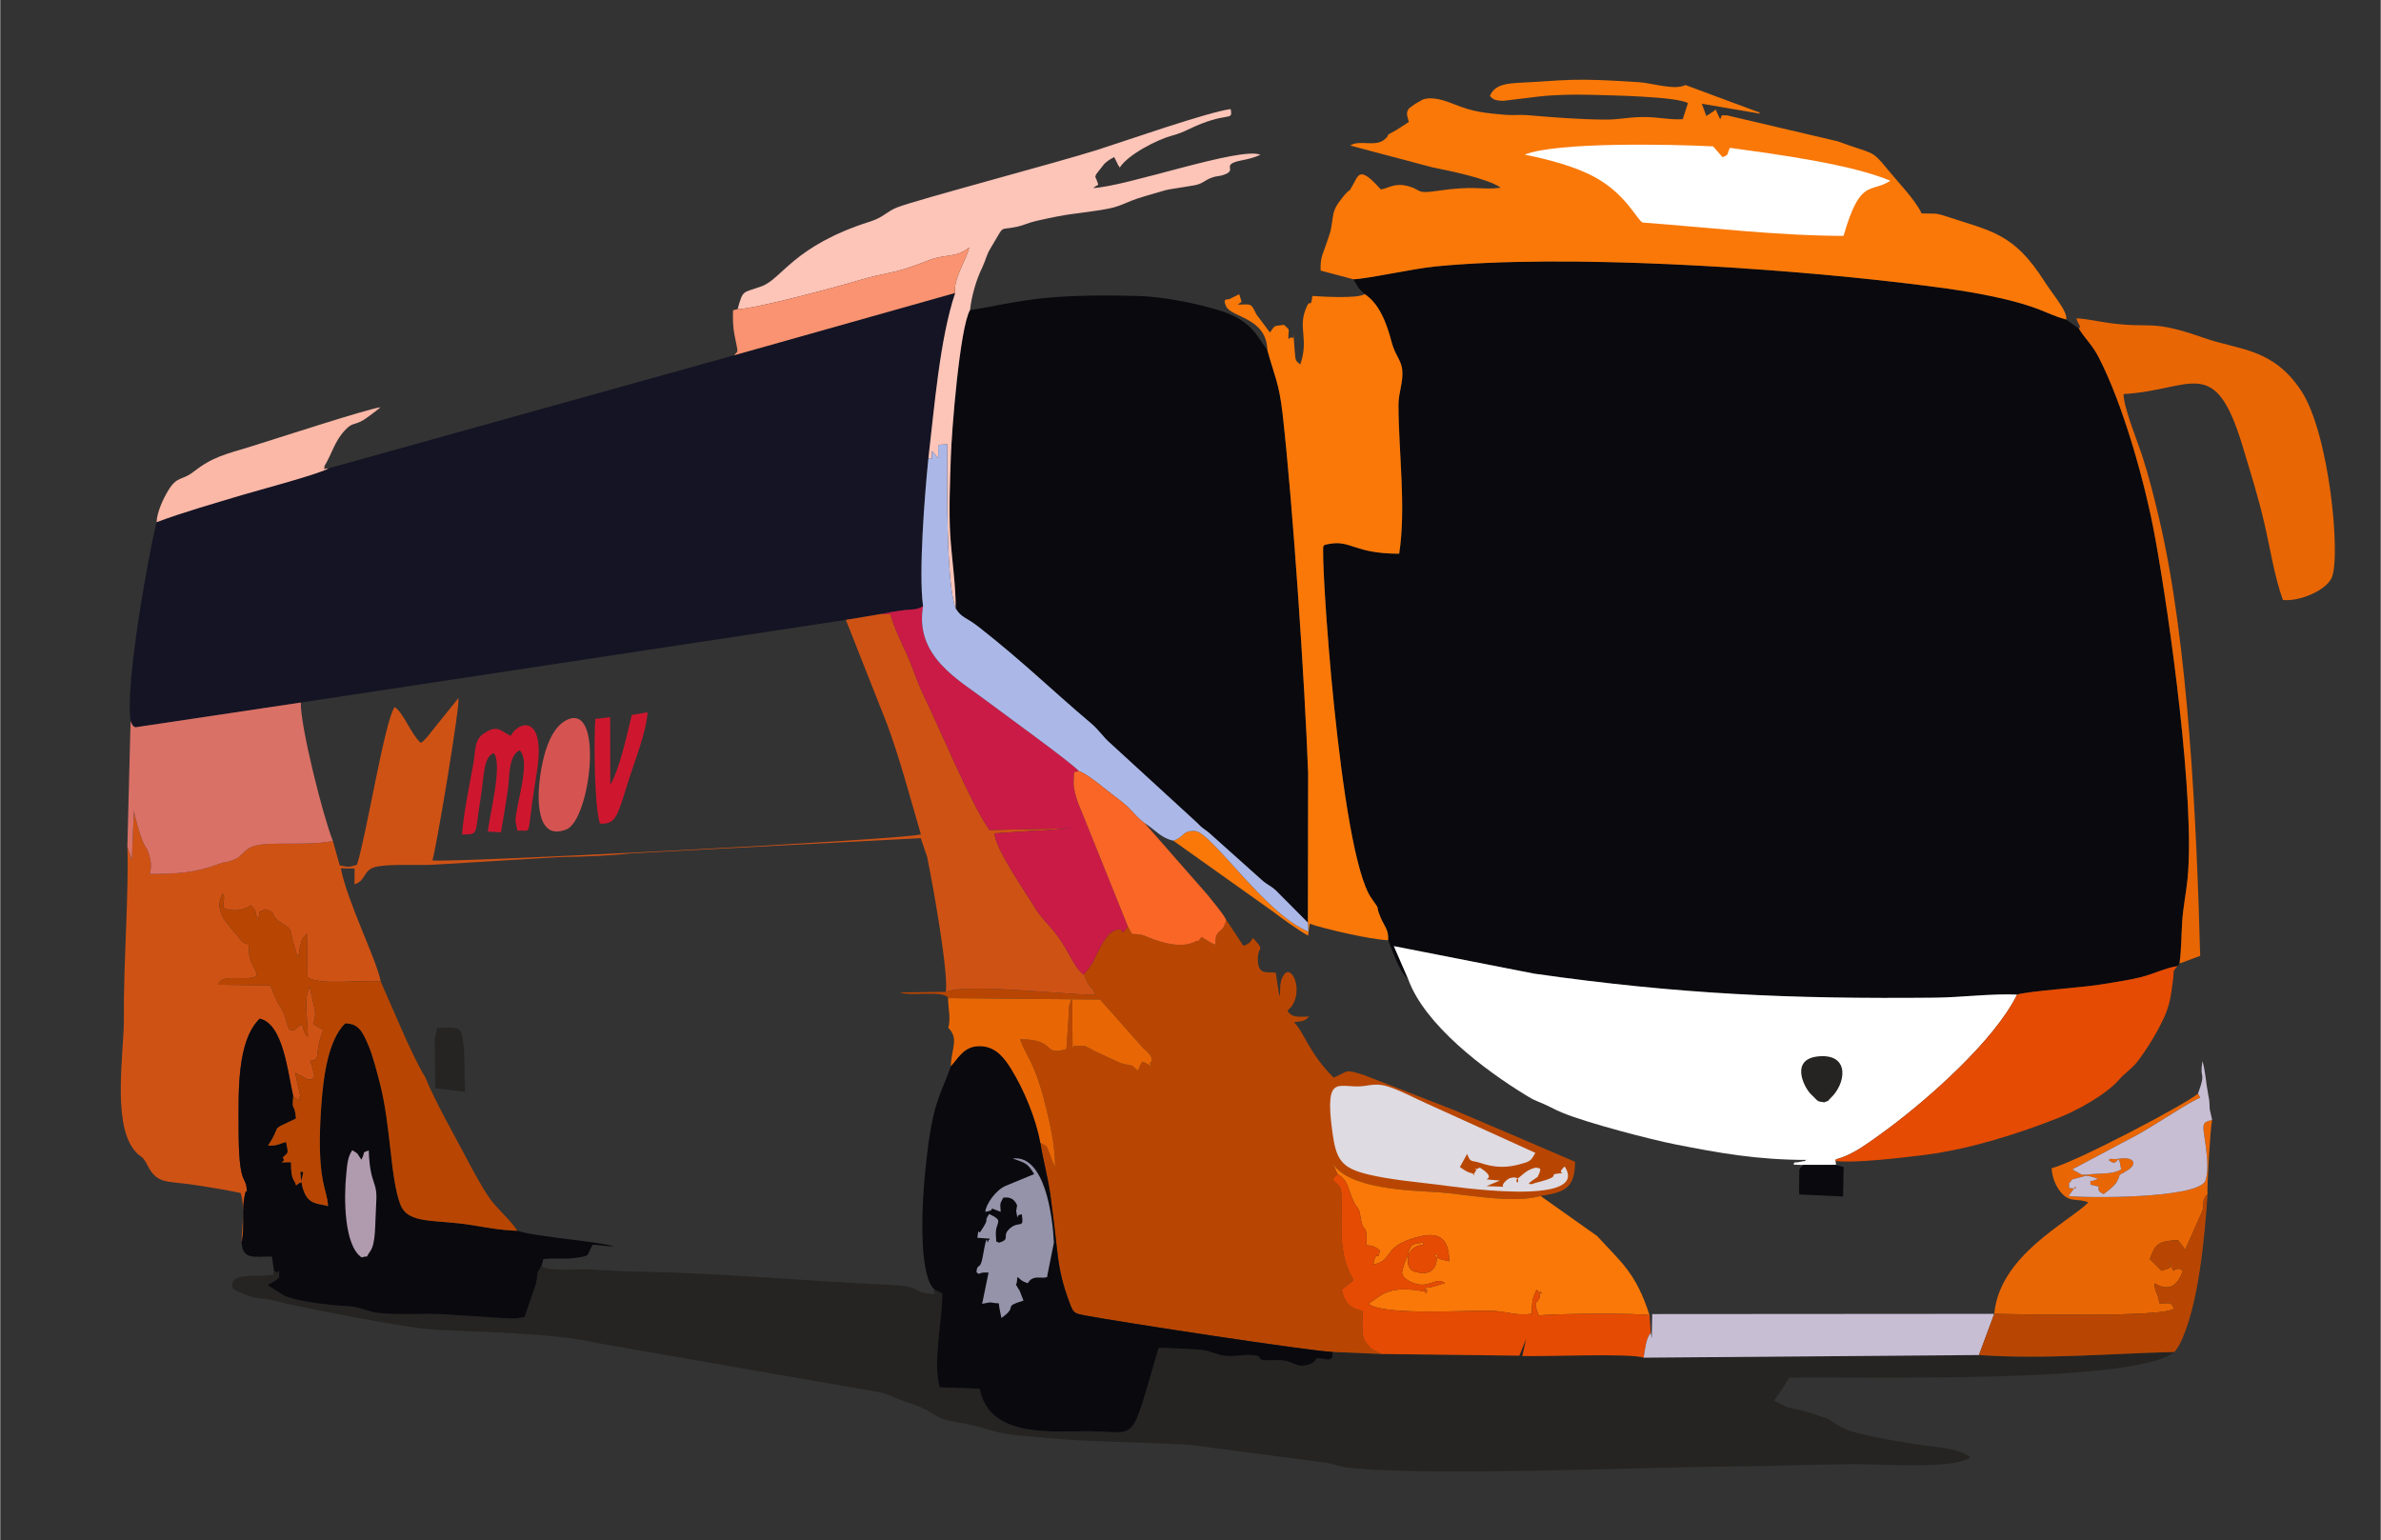 <?xml version="1.0" encoding="UTF-8"?>
<!DOCTYPE svg PUBLIC "-//W3C//DTD SVG 1.1//EN" "http://www.w3.org/Graphics/SVG/1.1/DTD/svg11.dtd">
<!-- Creator: CorelDRAW 2020 (64-Bit) -->
<svg xmlns="http://www.w3.org/2000/svg" xml:space="preserve" width="2008px" height="1299px" version="1.1" style="shape-rendering:geometricPrecision; text-rendering:geometricPrecision; image-rendering:optimizeQuality; fill-rule:evenodd; clip-rule:evenodd"
viewBox="0 0 2008 1299.29"
 xmlns:xlink="http://www.w3.org/1999/xlink"
 xmlns:xodm="http://www.corel.com/coreldraw/odm/2003">
 <rect x="0" y="0" width="2008" height="1299.29" fill="#333333" stroke="none"/>
 <defs>
  <style type="text/css">
   <![CDATA[
    .fil0 {fill:#09090E}
    .fil1 {fill:#141424}
    .fil2 {fill:#252422}
    .fil18 {fill:#9593A9}
    .fil12 {fill:#ABB8E7}
    .fil21 {fill:#B09AAE}
    .fil3 {fill:#B84602}
    .fil13 {fill:#C8BED4}
    .fil11 {fill:#CA1B47}
    .fil19 {fill:#CE172E}
    .fil4 {fill:#CF5215}
    .fil20 {fill:#D55452}
    .fil10 {fill:#DA7167}
    .fil14 {fill:#DEDBE2}
    .fil9 {fill:#E54B02}
    .fil7 {fill:#E96604}
    .fil15 {fill:#F96626}
    .fil5 {fill:#F97808}
    .fil16 {fill:#FA9371}
    .fil17 {fill:#FCB8A7}
    .fil8 {fill:#FDC4B8}
    .fil6 {fill:white}
   ]]>
  </style>
 </defs>
 <g id="Capa_x0020_1">
  <path class="fil0" d="M1141.3 235.58c5.12,7.72 2.78,6.32 9.66,12.5 11.58,7.74 17.95,22.25 22.8,40.8 2.79,10.66 7.99,14.88 8.84,23.03 1.07,10.45 -3.19,19.02 -3.17,29.76 0.09,40.08 6.61,86.61 0.58,125.42 -38.11,-0.04 -40.47,-11.62 -59,-8.27 -4.55,0.83 -2.64,0.45 -4.8,1.57 -3.01,3.49 13.46,259.3 40.43,297.33 8.88,12.53 2.4,3.52 7.74,16.26 3.07,7.34 6.98,10.23 6.33,19.23 4.74,11.07 8.98,25.71 16.95,32.86l-12.16 -27.97 118.34 23.21c122.32,17.4 215.56,21.47 338.32,20.27 21.82,-0.21 48.45,-3.62 69.09,-2.57 7.82,-2.88 56.3,-6.05 71.46,-8.68 11.98,-2.09 21.95,-3.25 33.39,-6.17 10.96,-2.8 19.83,-7.49 30.47,-9.27l1.69 -2.11c1.67,-12.23 1.46,-23.11 2.26,-35.31 0.8,-12.32 3.26,-23.73 4.49,-35.93 6.58,-65.16 -14.86,-220.01 -27.54,-289.22 -8.28,-45.17 -26.73,-110.94 -47.45,-151.06 -5.43,-10.5 -11.83,-16.02 -16.59,-23.95l-10.8 -7.76c-18.41,-5.03 -20.9,-10.9 -63.77,-19.84 -23.4,-4.88 -49.94,-8.17 -73.03,-10.93 -109.3,-13.02 -286.1,-24.71 -395.45,-13.99 -18.27,1.8 -58.59,10.7 -69.08,10.79z"/>
  <path class="fil1" d="M619.11 299.67l-342.23 95.39c-6.24,4.39 -61.21,19 -73.13,22.58 -24.22,7.29 -48.89,14.25 -71.91,22.85 -6.69,26.8 -26.63,136.39 -21.91,167.83 2.42,5.84 3.18,4.23 3.89,5.21l139.71 -20.91 459.75 -69.73 29.39 -4.91c5.8,-1.09 11.96,-2.27 17.51,-3.02 8.54,-1.17 12.73,-0.07 18.22,-3.65 -3.87,-28.43 1.44,-94.17 4.44,-124.18 5.05,-42.47 9.54,-100.89 22.68,-140.03l-186.41 52.57z"/>
  <path class="fil0" d="M818.03 261.51c-8.67,14.95 -15.53,102.21 -16.19,123.91 -0.64,20.87 -1.77,45.44 -0.48,66.15 1.15,18.57 4.9,44.17 4.54,61.6 5.24,8.43 8.09,6.75 19.87,16.01 37.83,29.72 59.96,51.87 94.27,80.9 7.22,6.1 10.03,11.47 16.62,17.11l72.68 66.63c4.55,4.74 4.88,4.55 9.8,8.2l46.13 41.29c3.71,3.05 6.9,4.27 10.5,7.57l27.24 27.39 0.21 -126.1c-2.81,-76.33 -12.84,-226.3 -21.57,-303.34 -2.99,-26.34 -7.2,-32.57 -12.83,-53.57 -9.34,-11.79 -12.35,-25.09 -42.66,-34.1 -18.6,-5.53 -45.64,-10.92 -66.59,-11.49 -25.71,-0.69 -50.87,-0.68 -76.48,1.53 -26.49,2.28 -55.79,9.62 -65.06,10.31z"/>
  <path class="fil2" d="M230.9 1072.01c-2.54,6.88 2.78,2.2 -7.6,3.97 -4.13,0.71 -28.2,-2.1 -27.69,7.96 0.2,3.93 1.47,3.9 9.89,7.64 10.33,4.59 15.92,2.94 26.32,5.71 21.69,5.78 108.75,22.36 128.8,23.83 36.72,2.68 107.69,2.99 142.15,11.67l239.07 41.67c8.03,1.6 11.18,4.46 18.64,6.83 28.54,9.08 23.25,11.83 35.77,15.97 6.26,2.07 13.46,2.77 21.54,4.44 5.96,1.24 13.47,3.71 20.13,5.49 15.48,4.15 28.13,3.99 45.86,5.82 32.4,3.36 80.08,3.51 119.61,5.75l113.09 14.84c7.33,0.9 13.35,3.66 20.55,4.46 68.82,7.61 251.65,-0.67 327.97,-1.1 34.59,-0.2 66.11,-1.72 99.5,-1.88 23.17,-0.11 84.72,4.6 97.27,-5.87 -9.33,-7.67 -31.82,-8.78 -41.31,-10.22 -13.2,-2.01 -54.41,-8.47 -65.22,-14.01 -18.29,-9.35 -4.04,-5.32 -27.04,-12.62 -2.72,-0.86 -7.31,-2.35 -10.64,-3.1 -4.98,-1.12 -7.75,-1.45 -11.39,-2.63l-9.92 -5.18c4.14,-5.64 10.1,-14.49 12.77,-19.29 60.26,-1.19 291.09,5.6 324.99,-21.68 -52.18,1.18 -110.32,6.4 -164.93,2.55l-282.85 2.23c-11,-4.01 -83.57,-0.72 -102.32,-1.43l3.24 -14.5 -5.74 14.25 -116.46 -1.43 -40.84 -1.71c-1.78,7.91 2.18,2.42 -3.37,6.6 -17.51,-3.05 -6.39,0.5 -16.95,4 -11.33,3.75 -12.82,-4.03 -25.63,-3.61 -27.88,0.92 -6.04,-3.97 -24.97,-4.44 -7.67,-0.19 -13.19,1.76 -21.4,0.52 -6.46,-0.98 -11.39,-3.88 -17,-4.67 -4.08,-0.58 -35.46,-2.17 -37.71,-1.78 -24.8,84.27 -16.44,70.31 -59.32,70.25 -29.89,-0.04 -83.95,5.93 -91.54,-35.82l-33.88 -1.23c-6.03,-23.67 2.89,-58.38 2.2,-79.21l-6.43 -3.12c-2.41,3.59 6.02,4.88 -8.59,2.72 -7.14,-1.05 -5.38,-5.73 -26.88,-6.7 -66.83,-3.02 -149.3,-10.19 -210.96,-11.22 -15.43,-0.26 -30.18,-1 -43.95,-1.93 -8.52,-0.57 -35.15,2.17 -41.14,-2.84 -0.43,0.41 -0.84,1.07 -1.05,1.45l-1.68 2.97c-0.2,0.48 -0.38,1.02 -0.53,1.52 -1.19,3.86 1.04,3.4 -4.64,18.52l-6.52 18.72c-7.36,0.71 -4.89,1.41 -12.73,1.07l-46.97 -2.94c-21.44,-2.17 -43.39,0.45 -63.06,-1.68 -9.94,-1.08 -15.52,-5.25 -26.37,-5.76 -13.11,-0.62 -42.65,-3.77 -53.59,-8.97l-14.2 -8.92c0.57,-0.31 3.21,-1.52 3.54,-1.71 0.47,-0.28 2.5,-1.57 2.91,-1.83 0.43,-0.27 1.38,-0.27 1.7,-1.17 0.35,-0.96 1.24,-0.79 1.8,-1.26 0,-11.59 0.93,-1.93 -4.3,-5.96z"/>
  <path class="fil3" d="M951.12 781.39c-8.09,11.93 -0.49,-2.38 -12.93,4.44 -6.7,3.67 -13.82,20.6 -16.46,25.54 -1.48,2.77 -5.55,8.43 -7.95,10.64 1.61,0.95 0.13,-0.01 1.81,3.72 5.06,11.24 4.47,3.58 7.89,13.44 -26.45,-0.15 -107.81,-9.82 -125.81,-2.55l-38.67 0.57c8.26,3.57 37.69,-2.27 40.5,4.78l128.21 1.18 36.36 40.94c2.33,2.18 11.12,8.89 5.44,12.81 3.46,5.45 0.31,0.98 -5.98,-1.26 -0.47,0.57 -1.09,1.25 -1.4,1.73l-2.58 5.91c-6.92,-6.91 -4.49,-3.52 -14.26,-6.39l-20.37 -9.38c-0.41,-0.21 -0.93,-0.45 -1.34,-0.66l-5.37 -2.84c-3.62,-1.49 -1.26,-2 -8.19,-1.72 -8.9,0.36 -2.35,-0.82 -5.53,1.67l-0.24 -42.78c-0.37,0.6 -0.68,1.33 -0.89,1.92l-1.82 5.9c-0.09,0.56 -0.21,5.31 -0.2,6.06l-2.02 29.85c-20.86,6.5 -7.38,-8.26 -39.04,-8.19 4.51,13.38 11.38,17.65 20.01,50.23 4.52,17.06 9.53,38.34 9.54,57.48 -0.28,-0.41 -0.57,-1.02 -0.71,-1.31l-1.97 -4.11c-0.77,-1.85 -1.11,-3.44 -2.09,-5.87 -3.15,-7.83 -1.05,-5.43 -7.67,-8.96 2.35,15.19 6.38,28.8 8.49,44.25 2.16,15.74 4.01,31.78 5.77,47.64 1.82,16.38 4.91,28.32 10.05,42.13 3.52,9.43 3.58,9.58 13.76,11.52 27.92,5.32 190.95,30.3 208.65,30.72l40.84 1.71 -6.16 -3.11c-0.42,-0.25 -0.94,-0.53 -1.35,-0.79 -0.38,-0.25 -0.87,-0.55 -1.22,-0.82 -0.74,-0.54 -5.22,-6.06 -5.39,-6.42 -3.08,-6.91 -1.48,-15.99 -1.86,-25.18 -9.39,-1.99 -15.14,-6.04 -17.33,-17.91 0.39,-0.43 1.06,-1.57 1.29,-1.18l8.53 -6.78 -3.76 -7.34c-6.98,-17.45 -6.53,-28.01 -6.35,-58.49 0.02,-3.78 0.01,-10.01 -0.88,-12.01 -0.78,-1.8 -4.97,-5.4 -6.68,-6.99 2.29,-2.74 1.47,-2.73 4.38,-4.76l-4.33 -9.48c12.44,22.02 64.81,23.39 89.51,24.84 17.86,1.04 62.85,10.06 85.91,3.09 20.44,-2.97 29.07,-6.65 29.13,-28.81 -33.07,-14.17 -66.91,-28.81 -100.68,-43.04l-77.27 -30.09c-17.77,-5.58 -12.5,-3.06 -25.72,2.12 -20.89,-20.59 -25.6,-39.84 -33.54,-46.61 7.48,-1.36 8.14,-0.24 12.94,-4.92 -5.92,0.18 -12.4,0.98 -16.03,-2.13 -4.77,-4.1 -0.18,-2.44 3.12,-9.6 6.94,-15.04 -3.53,-34.28 -9.52,-21.58 -1.3,2.75 -1.02,2.18 -1.63,5.14 -0.92,4.47 0.18,6.27 -1.11,11.1l-2.99 -19.77c-6.48,-1.55 -15.77,3.47 -15.13,-13.16 0.3,-7.7 4.71,-6.14 -0.37,-12.01 -7.35,-8.5 -0.58,-1.27 -11.83,2.39l-14.57 -22.04c-2.1,12.75 -9.98,6.7 -8.85,21.12 -8.16,-3.23 -1.18,-0.33 -4.97,-2.28l-6.96 -4.22c-4.41,5.72 0.15,1.28 -6.57,4.41 -15.62,7.26 -41,-5.56 -42.73,-5.97 -12.27,-2.9 -7,3.02 -12.86,-7.48z"/>
  <path class="fil4" d="M713.28 522.89l34.89 88.22c11.03,30.2 18.98,60.54 28.4,92.73 -17.79,4.86 -402.92,24.36 -412.1,21.93 2.66,-6.12 23.77,-132.28 21.98,-136.85l-23.73 29.45c-1.44,1.88 -1.93,2.64 -3.57,4.35 -3.64,3.78 -1.17,1.65 -4.54,3.88 -8.31,-7.51 -14.29,-25.14 -21.89,-30.22 -8.43,11.15 -23.8,108.3 -31.84,133.13 -7.41,2.16 -6.24,2 -14.52,0.52l-5.81 -20.72c-11.88,2.77 -30.23,2.25 -45.38,2.35 -25.47,0.15 -25.25,3.63 -33.26,10.57 -0.34,0.29 -0.74,0.7 -1.1,0.98 -0.38,0.28 -0.82,0.65 -1.23,0.91l-6.14 2.42c-6.01,1.57 -3.21,0.01 -9.19,2.25 -20.44,7.69 -35.46,8.33 -58,8.45 1.28,-6.38 1.15,-9.68 -0.59,-15.97 -1.94,-7.05 -3.08,-5.6 -5.67,-11.94 -1.96,-4.77 -7.25,-22.18 -7.19,-26.35l-1.85 42.59 -3.74 -11.53c1.44,37.62 -3.38,99.97 -2.93,145.04 0.27,27.14 -9.97,86.56 8.26,110.51 5.94,7.81 6.59,3.42 11.96,13.96 7.66,15.04 16.17,12.76 34.79,15.36 14.06,1.96 29.46,4.58 43.53,7.42 3.76,12.7 1.04,28.09 0.76,41.44 3.2,-13.16 -0.67,-27.08 3.27,-42 0.77,-2.92 1.81,3.31 0.81,-4.62 -1.1,-8.68 -6.55,-2.72 -6.61,-48.55 -0.04,-31.06 -1.65,-74.41 17.81,-93.3 19.67,4.3 23.56,44.72 28.25,65.45 11.36,7.72 2.4,2.51 6,-0.01l-4.38 -19.75 7.23 3.53c0.02,0.01 6.72,5.42 9.01,-1.24l-2.54 -9.98c-0.36,-0.86 -0.9,-1.55 -1.18,-2.4 10.28,-1.15 2.68,-5.35 11.31,-25.88 -14.54,-9.08 -6.11,-1.47 -7.03,-15.43 -0.21,-3.18 -3.71,-16.64 -4.45,-21.23l-1.9 4.8c-2.61,10.35 0.19,22.99 0.26,37.47 -3.66,-3.95 -2.94,-5.01 -5.02,-10.62 -7.44,5.14 -5.31,5.57 -10.42,4.61 -5.7,-11.99 -0.81,-8.33 -9.78,-22.58l-4.29 -9.46c-2.17,-5.33 0.64,-0.88 -2.67,-5.37l-43.77 -0.55c2.38,-2.75 1.85,-6.13 15.96,-5.64 27.53,0.98 13.67,-4.44 10.86,-17.94 -0.72,-3.44 -0.22,-5.46 -0.94,-10.52 -3.8,-0.91 -2.04,-0.36 -5.2,-2.14l-14.35 -17.35c-0.25,-0.4 -0.61,-0.85 -0.85,-1.25 -0.24,-0.42 -0.57,-0.9 -0.79,-1.33 -5.42,-10.35 -3.19,-14.61 -0.73,-20.99 3.05,4.71 -0.19,6.18 0.96,12.51 6.11,2.75 16.38,2.91 22.93,-2.46 6.19,6.63 2.87,4.61 5.96,12.81 3.16,-11.34 -1.34,-5.11 5.97,-9.36 11.76,3.17 2.57,4.9 15.14,12.21 8.59,5 6.19,6.85 8.45,14.99 0.79,2.83 3.1,10.92 4.27,13.42 1.01,-2.97 0.81,-4.7 1.49,-7.69 1.94,-8.5 2.27,-8.56 6.06,-12.38l0.54 36.67c9.31,7.48 47.25,1.79 61.75,3.9 -3.34,-18.44 -28.19,-67.01 -33.66,-95.66l11.58 0.16 -0.1 13.37c10.8,-3.57 6.36,-12.8 19.86,-15.17 11.83,-2.07 36.44,-0.71 45.9,-1.35l107.41 -6.48c19.87,-0.35 40.82,-1.02 60.42,-3.15l244.1 -12.81 5.38 15.82c5.03,24.6 18.01,97.18 15.81,113.77 18,-7.27 99.36,2.4 125.81,2.55 -3.42,-9.86 -2.83,-2.2 -7.89,-13.44 -1.68,-3.73 -0.2,-2.77 -1.81,-3.72 -8.13,-6.07 -11.3,-17.72 -21.03,-31.25 -7.08,-9.85 -14.72,-16 -21.06,-26.86 -4.24,-7.26 -33.59,-49.64 -32.83,-60.95l35.2 -2.29c10.47,-0.06 18.58,-1.56 30.62,-1.99l-70.27 1.48c-15.6,-22.13 -41.38,-84.4 -55.11,-112.78 -3.38,-6.97 -6.53,-14.75 -9.28,-22.49 -5.78,-16.25 -14.74,-30.58 -19.21,-46.87l-8.14 -0.03 -29.39 4.91z"/>
  <path class="fil5" d="M1207.75 141.1c14.8,3.02 47.14,9.51 57.95,17.22 -17.42,2.28 -20.01,-2.26 -54.49,2.8 -17.44,2.56 -11.94,-0.93 -23.52,-4.07 -11.72,-3.17 -16.45,1.83 -23.17,2.73 -18.39,-20.61 -18.64,-12.07 -24.08,-2.83 -4.21,7.15 -0.37,0.72 -6.11,7.08l-1.88 2.28c-4.5,5.69 -7.3,9.5 -8.33,16.29 -2.26,14.87 -1.08,9.56 -5.27,22.27 -3.25,9.84 -5.55,12.5 -5.07,23.39l27.52 7.32c10.49,-0.09 50.81,-8.99 69.08,-10.79 109.35,-10.72 286.15,0.97 395.45,13.99 23.09,2.76 49.63,6.05 73.03,10.93 42.87,8.94 45.36,14.81 63.77,19.84 1.74,-6.37 -11.24,-21.07 -18.2,-32.04 -26.1,-41.16 -44.7,-42.27 -84.02,-55.34 -8.91,-2.96 -9.7,-1.66 -19.68,-2.14 -5.85,-12.1 -19.57,-25.91 -28.64,-37.06 -14.19,-17.46 -11.41,-12.3 -42.03,-23.74l-93.58 -21.95c-5.94,0.44 -3.31,-1.74 -5.69,3.37l-3.82 -8.23c-0.28,0.28 -0.91,0.3 -1.11,1l-6.73 4.46 -3.82 -10.38 49.12 8.38c-0.46,-0.7 -1.25,-1.85 -1.58,-1.38l-61.38 -22.79c-8.87,4.75 -28.24,-1.72 -39.59,-2.42 -14.34,-0.88 -29.77,-1.85 -44.23,-2.03 -16,-0.18 -29.75,0.97 -45.55,1.96 -17.97,1.13 -30.74,0.18 -35.57,11.79 2.58,2.32 3.29,3.88 11.43,4.04l29.82 -3.62c13.86,-1.56 29.86,-1.83 43.84,-1.45 16.88,0.45 71.94,1.37 81.99,6.99l-4.38 13.57c-12.13,0.72 -20.02,-1.97 -33.84,-1.81 -13.43,0.15 -19.3,2.23 -31.76,2.15 -22.89,-0.14 -45.55,-2.07 -65.97,-3.77 -5.95,-0.49 -11.59,0.3 -17.56,-0.21 -17.92,-1.52 -27.74,-2.53 -43.48,-8.9 -7.53,-3.04 -18.8,-7.05 -26.94,-3.9l-5.09 2.96c-0.39,0.24 -0.9,0.51 -1.28,0.75l-4.79 3.39c-3.42,4.33 -1.38,6.74 -0.33,11.69l-10.73 6.92c-12.08,6.36 -3.26,2.45 -9.96,7.99 -7.76,6.42 -21.09,-0.19 -28.8,4.99l69.05 18.31z"/>
  <path class="fil6" d="M1187.66 826.07c13.89,38.46 64.29,76.45 98.88,97.57 4.2,2.56 5.53,3.48 10.12,5.38 4.14,1.72 7.03,2.92 11.15,5.01 3.84,1.94 6.19,3.12 10.73,4.97 20.8,8.45 73.42,22.21 94.54,26.37 36.59,7.21 68.79,13.09 111.61,13.09 -0.66,0.28 -1.66,-0.26 -2.07,0.56 -0.39,0.78 -1.48,0.38 -1.99,0.52 -8.84,2.24 -6.88,-0.38 -7.87,2.9l7.95 0.26 27.86 -0.04 -0.44 -3.33c-1.17,-2.59 4.82,-0.35 21.84,-11.38 8.13,-5.27 14.64,-10.03 22.14,-15.6 34.66,-25.69 90.16,-74.76 109.14,-113.34 -20.64,-1.05 -47.27,2.36 -69.09,2.57 -122.76,1.2 -216,-2.87 -338.32,-20.27l-118.34 -23.21 12.16 27.97z"/>
  <path class="fil0" d="M801.8 899.48c-4.68,13.99 -10.66,24.29 -14.62,41.62 -3.69,16.15 -5.47,32.65 -7.14,49.14 -2.23,21.93 -6.15,84.79 8.07,97.69l6.43 3.12c0.69,20.83 -8.23,55.54 -2.2,79.21l33.88 1.23c7.59,41.75 61.65,35.78 91.54,35.82 42.88,0.06 34.52,14.02 59.32,-70.25 2.25,-0.39 33.63,1.2 37.71,1.78 5.61,0.79 10.54,3.69 17,4.67 8.21,1.24 13.73,-0.71 21.4,-0.52 18.93,0.47 -2.91,5.36 24.97,4.44 12.81,-0.42 14.3,7.36 25.63,3.61 10.56,-3.5 -0.56,-7.05 16.95,-4 5.55,-4.18 1.59,1.31 3.37,-6.6 -17.7,-0.42 -180.73,-25.4 -208.65,-30.72 -10.18,-1.94 -10.24,-2.09 -13.76,-11.52 -5.14,-13.81 -8.23,-25.75 -10.05,-42.13 -1.76,-15.86 -3.61,-31.9 -5.77,-47.64 -2.11,-15.45 -6.14,-29.06 -8.49,-44.25 -3.71,-21.06 -14.36,-45.82 -24.47,-62.15 -5.39,-8.71 -12.32,-18.51 -24.81,-19.46 -15.11,-1.17 -19.91,10.2 -26.31,16.91z"/>
  <path class="fil0" d="M203.58 1047.77c0.6,15.41 11,12 25.59,12.19l1.73 12.05c5.23,4.03 4.3,-5.63 4.3,5.96 -0.56,0.47 -1.45,0.3 -1.8,1.26 -0.32,0.9 -1.27,0.9 -1.7,1.17 -0.41,0.26 -2.44,1.55 -2.91,1.83 -0.33,0.19 -2.97,1.4 -3.54,1.71l14.2 8.92c10.94,5.2 40.48,8.35 53.59,8.97 10.85,0.51 16.43,4.68 26.37,5.76 19.67,2.13 41.62,-0.49 63.06,1.68l46.97 2.94c7.84,0.34 5.37,-0.36 12.73,-1.07l6.52 -18.72c5.68,-15.12 3.45,-14.66 4.64,-18.52 0.15,-0.5 0.33,-1.04 0.53,-1.52l1.68 -2.97c0.21,-0.38 0.62,-1.04 1.05,-1.45l1.49 -5.78c9.18,-1.38 17.05,0.37 27.69,-1.16 13.66,-1.95 8.2,-2.12 14.1,-11.11l17.88 1.75c-9.64,-4.28 -66.96,-8.25 -81.59,-13.45 -13.81,-0.37 -26.86,-2.89 -37.98,-4.71 -31.84,-5.21 -54.3,-0.37 -60.78,-17.67 -8.51,-22.7 -7.79,-66.02 -17.34,-102.7 -2.38,-9.14 -5.66,-21.98 -9.15,-30.46 -5.66,-13.72 -9.23,-19.24 -19.98,-19.38 -14.59,14.42 -18.5,45.35 -20.28,71.37 -4.3,62.91 5.52,68.45 5.8,82.85 -9.73,-3.4 -21.59,1.05 -23.3,-29.16 1.22,0.97 3.4,-2.36 1.56,4.48 -2.29,8.49 2.02,1.37 -5.22,7.15 -1.34,-5.75 -4.24,-3.12 -4.29,-19.52 -15.8,-0.09 -2.45,0.92 -7,-3.98 5.13,-5.07 4.87,-2.42 2.87,-13.22 -6.57,1.87 -6.7,3.28 -15.23,3.18l3.49 -5.7c7.06,-12.49 -1.34,-6.75 20.14,-17.23 -1.58,-15.04 -3.61,-4.41 -2.36,-18.76 -4.69,-20.73 -8.58,-61.15 -28.25,-65.45 -19.46,18.89 -17.85,62.24 -17.81,93.3 0.06,45.83 5.51,39.87 6.61,48.55 1,7.93 -0.04,1.7 -0.81,4.62 -3.94,14.92 -0.07,28.84 -3.27,42z"/>
  <path class="fil5" d="M1068.82 295.26c5.63,21 9.84,27.23 12.83,53.57 8.73,77.04 18.76,227.01 21.57,303.34l-0.21 126.1 0.52 7.56c-36.47,-14.54 -81.96,-84.31 -95.86,-84.88 -10.87,-0.45 -8.78,5.22 -18.19,8.21l84.09 59.78c8.13,6.27 21.33,15.63 29.59,20.31l1.35 -10.01c13.58,4.6 50.15,13.06 66.2,13.97 0.65,-9 -3.26,-11.89 -6.33,-19.23 -5.34,-12.74 1.14,-3.73 -7.74,-16.26 -26.97,-38.03 -43.44,-293.84 -40.43,-297.33 2.16,-1.12 0.25,-0.74 4.8,-1.57 18.53,-3.35 20.89,8.23 59,8.27 6.03,-38.81 -0.49,-85.34 -0.58,-125.42 -0.02,-10.74 4.24,-19.31 3.17,-29.76 -0.85,-8.15 -6.05,-12.37 -8.84,-23.03 -4.85,-18.55 -11.22,-33.06 -22.8,-40.8 -6.06,4.14 -37.88,1.97 -44.15,1.57 -1.72,12.77 -1.37,-0.41 -5.9,11.73 -5.99,16.05 2.94,25.25 -4.32,46.05 -3.82,-3.51 -4.07,-1.6 -4.85,-13.44 -0.26,-3.84 -0.5,-7.87 -0.84,-12 -0.6,9.82 1.92,-0.83 -4.34,3.97 -0.07,-9.62 2.06,-6.55 -3.63,-11.92 -9.78,1.16 -7.29,0.29 -11.94,6.44l-11.35 -15.23c-4.85,-9.59 -3.55,-8.6 -15.78,-8.27 0.52,-0.49 1.32,-0.99 1.73,-1.27 0.36,-0.25 1.15,-0.86 1.54,-1.12l-2.01 -6.4 -8.21 4.05c-1.3,0.88 -6.47,-1.44 -2.75,6.4 4.36,9.19 33.97,9.24 34.66,36.62z"/>
  <path class="fil7" d="M1753.43 277.31c4.76,7.93 11.16,13.45 16.59,23.95 20.72,40.12 39.17,105.89 47.45,151.06 12.68,69.21 34.12,224.06 27.54,289.22 -1.23,12.2 -3.69,23.61 -4.49,35.93 -0.8,12.2 -0.59,23.08 -2.26,35.31l17.44 -6.46c-2.95,-109.34 -9.67,-263.56 -34.72,-369.19 -4.28,-18.03 -8.65,-35.73 -14.34,-53.12 -3.56,-10.88 -15.6,-40.5 -15.58,-51.62 57.9,-3.17 76.77,-34.74 100.53,44.33 6.5,21.65 12.82,41.57 17.96,63.48 5.41,23.05 8.72,45.98 15.9,65.86 13.35,1.71 36.65,-7.86 41.3,-18.95 7.64,-18.26 -2.08,-121.61 -25.93,-157.62 -23.92,-36.1 -52.83,-34.23 -81.26,-44.22 -46.44,-16.32 -43.45,-7.86 -80.09,-12.73 -9.19,-1.22 -18.86,-3.55 -28.19,-4.04 2.15,6.97 4.11,5.75 2.15,8.81z"/>
  <path class="fil8" d="M622 260.75c13.36,0.25 84.76,-19.01 100.97,-23.89 29.2,-8.79 26.16,-3.92 60.35,-17.32 14.4,-5.64 22.3,-1.53 34.05,-10.76 -2.34,10.08 -14.01,27.53 -11.85,38.32 -13.14,39.14 -17.63,97.56 -22.68,140.03 3.6,-2.82 2.86,4.83 3.07,-6.66l5.28 5.92c0.61,-14.03 -2.59,-10.49 7.66,-11.67 -0.06,32.5 -1.25,116.83 7.05,138.45 0.36,-17.43 -3.39,-43.03 -4.54,-61.6 -1.29,-20.71 -0.16,-45.28 0.48,-66.15 0.66,-21.7 7.52,-108.96 16.19,-123.91 1.4,-12.26 5.21,-25.48 10.5,-36.28 3.6,-7.81 2.97,-9.54 6.94,-16.06 12.88,-21.15 5.73,-14.11 22.97,-18.08 5.47,-1.26 8.72,-3.22 15.73,-4.79 29.16,-6.58 29.08,-5.28 53.12,-8.96 20.81,-3.18 17.97,-5.97 38.84,-12.02 26.85,-7.79 11.49,-3.86 41.01,-8.98 7.26,-1.26 8.74,-4.41 15.25,-6.63 3.84,-1.32 5.56,-1 8.3,-1.81 15.23,-4.51 -3.11,-8.72 16.33,-12.6 6.63,-1.33 10.27,-2.21 15.98,-4.72 -16.41,-7.28 -113.57,26.99 -141.14,28.03 5.11,-4.05 4.99,-0.77 3.05,-6.6 -0.84,-2.5 -1.78,-2.02 -0.53,-4.96l6.83 -8.72c3.24,-3.07 4.88,-3.9 8.45,-5.8l2.85 5.77c0.19,0.37 0.74,1.84 0.88,1.53 0.15,-0.32 0.56,1.08 0.93,1.56 7.15,-11.23 31.91,-23.76 44.3,-27.06 5.16,-1.37 9.4,-3.13 13.14,-4.94 34.16,-16.61 38.12,-6.03 36.14,-17.39 -19.41,2.54 -88.66,26.85 -112.55,34.45 -33.18,10.57 -151.28,41.77 -168.53,48.41 -9.43,3.63 -11.34,8.31 -23.13,12.05 -64.61,20.53 -74.2,48.22 -91.29,54.5 -16.58,6.1 -15.66,2.4 -20.4,19.34z"/>
  <path class="fil9" d="M1701.25 839.01c-18.98,38.58 -74.48,87.65 -109.14,113.34 -7.5,5.57 -14.01,10.33 -22.14,15.6 -17.02,11.03 -23.01,8.79 -21.84,11.38 15.81,2.08 56.28,-2.71 75.96,-5.21 36.42,-4.62 77.9,-17.58 111.84,-31.05 15.35,-6.09 39.97,-19.3 51.35,-32.34 5.04,-5.76 10.72,-9.17 15.11,-14.78 7.45,-9.49 16.05,-23.35 21.93,-35.69 5.97,-12.53 6.66,-20.14 8.43,-33.39 1.23,-9.24 -1,-6.16 3.82,-11.98 -10.64,1.78 -19.51,6.47 -30.47,9.27 -11.44,2.92 -21.41,4.08 -33.39,6.17 -15.16,2.63 -63.64,5.8 -71.46,8.68z"/>
  <path class="fil3" d="M247.11 924.75c-1.25,14.35 0.78,3.72 2.36,18.76 -21.48,10.48 -13.08,4.74 -20.14,17.23l-3.49 5.7c8.53,0.1 8.66,-1.31 15.23,-3.18 2,10.8 2.26,8.15 -2.87,13.22 4.55,4.9 -8.8,3.89 7,3.98 0.05,16.4 2.95,13.77 4.29,19.52 7.24,-5.78 2.93,1.34 5.22,-7.15 1.84,-6.84 -0.34,-3.51 -1.56,-4.48 1.71,30.21 13.57,25.76 23.3,29.16 -0.28,-14.4 -10.1,-19.94 -5.8,-82.85 1.78,-26.02 5.69,-56.95 20.28,-71.37 10.75,0.14 14.32,5.66 19.98,19.38 3.49,8.48 6.77,21.32 9.15,30.46 9.55,36.68 8.83,80 17.34,102.7 6.48,17.3 28.94,12.46 60.78,17.67 11.12,1.82 24.17,4.34 37.98,4.71 -6.06,-9.7 -17,-18.09 -23.76,-27.98 -6.57,-9.61 -12.98,-21.56 -18.93,-32.85 -11.85,-22.44 -25.75,-46.44 -35.07,-68.83 -5.79,-9.22 -14.7,-28.39 -19.6,-39.67l-17.83 -40.76c-14.5,-2.11 -52.44,3.58 -61.75,-3.9l-0.54 -36.67c-3.79,3.82 -4.12,3.88 -6.06,12.38 -0.68,2.99 -0.48,4.72 -1.49,7.69 -1.17,-2.5 -3.48,-10.59 -4.27,-13.42 -2.26,-8.14 0.14,-9.99 -8.45,-14.99 -12.57,-7.31 -3.38,-9.04 -15.14,-12.21 -7.31,4.25 -2.81,-1.98 -5.97,9.36 -3.09,-8.2 0.23,-6.18 -5.96,-12.81 -6.55,5.37 -16.82,5.21 -22.93,2.46 -1.15,-6.33 2.09,-7.8 -0.96,-12.51 -2.46,6.38 -4.69,10.64 0.73,20.99 0.22,0.43 0.55,0.91 0.79,1.33 0.24,0.4 0.6,0.85 0.85,1.25l14.35 17.35c3.16,1.78 1.4,1.23 5.2,2.14 0.72,5.06 0.22,7.08 0.94,10.52 2.81,13.5 16.67,18.92 -10.86,17.94 -14.11,-0.49 -13.58,2.89 -15.96,5.64l43.77 0.55c3.31,4.49 0.5,0.04 2.67,5.37l4.29 9.46c8.97,14.25 4.08,10.59 9.78,22.58 5.11,0.96 2.98,0.53 10.42,-4.61 2.08,5.61 1.36,6.67 5.02,10.62 -0.07,-14.48 -2.87,-27.12 -0.26,-37.47l1.9 -4.8c0.74,4.59 4.24,18.05 4.45,21.23 0.92,13.96 -7.51,6.35 7.03,15.43 -8.63,20.53 -1.03,24.73 -11.31,25.88 0.28,0.85 0.82,1.54 1.18,2.4l2.54 9.98c-2.29,6.66 -8.99,1.25 -9.01,1.24l-7.23 -3.53 4.38 19.75c-3.6,2.52 5.36,7.73 -6,0.01z"/>
  <path class="fil10" d="M109.93 608.32l-2.72 105.72 3.74 11.53 1.85 -42.59c-0.06,4.17 5.23,21.58 7.19,26.35 2.59,6.34 3.73,4.89 5.67,11.94 1.74,6.29 1.87,9.59 0.59,15.97 22.54,-0.12 37.56,-0.76 58,-8.45 5.98,-2.24 3.18,-0.68 9.19,-2.25l6.14 -2.42c0.41,-0.26 0.85,-0.63 1.23,-0.91 0.36,-0.28 0.76,-0.69 1.1,-0.98 8.01,-6.94 7.79,-10.42 33.26,-10.57 15.15,-0.1 33.5,0.42 45.38,-2.35 -7.89,-19.23 -27.59,-96.92 -27.02,-116.69l-139.71 20.91c-0.71,-0.98 -1.47,0.63 -3.89,-5.21z"/>
  <path class="fil11" d="M742.67 517.98l8.14 0.03c4.47,16.29 13.43,30.62 19.21,46.87 2.75,7.74 5.9,15.52 9.28,22.49 13.73,28.38 39.51,90.65 55.11,112.78l70.27 -1.48c-12.04,0.43 -20.15,1.93 -30.62,1.99l-35.2 2.29c-0.76,11.31 28.59,53.69 32.83,60.95 6.34,10.86 13.98,17.01 21.06,26.86 9.73,13.53 12.9,25.18 21.03,31.25 2.4,-2.21 6.47,-7.87 7.95,-10.64 2.64,-4.94 9.76,-21.87 16.46,-25.54 12.44,-6.82 4.84,7.49 12.93,-4.44l-38.65 -96.07c-3.36,-7.39 -7.71,-19.16 -7.01,-27.32 0.81,-9.48 -0.95,-5.46 4.27,-7.68 -6.46,-7.25 -66.32,-50.44 -76.95,-58.51 -24.24,-18.39 -61.57,-37.78 -54.38,-80.5 -5.49,3.58 -9.68,2.48 -18.22,3.65 -5.55,0.75 -11.71,1.93 -17.51,3.02z"/>
  <path class="fil5" d="M1128.17 990.37c5.78,4.09 7.01,5.71 9.86,14.07 6.68,19.55 7.55,9.87 9.35,22.07 2.37,16.13 5.7,2.85 5.02,23.78 6.48,0.7 7.19,1.51 11.19,4.29 -1.24,11.38 -2.47,-2.6 -5.4,11.98 14.88,-2.05 9.41,-13.13 28.74,-20.3 19.1,-7.09 35.29,-8.51 35.29,17.77l-7.35 -1.84c-8.95,-3.84 -2.67,-4 -2.6,-4.13 -0.54,9.6 -2.77,16.23 -13.59,15.93l-5.99 -1.38c-0.39,-0.71 -3.54,0.1 -5.36,-6.83l0.41 -9.14c2.74,-7.91 3.47,-6.91 12.6,-8.51l0.01 1.97c-10.34,0.44 -13.54,9.16 -16.15,16.54l-1.15 4c-0.06,0.23 -0.12,1.49 -0.16,1.24 -0.01,-0.12 -3,4.54 6.61,9.3 15.36,7.6 20.99,-4.93 29.16,1.16 -6.71,1.64 -8.93,3.46 -16.33,3.98 -2.13,4.4 -0.17,-1.62 -0.15,1.82 0.06,9.19 2.96,-6.33 0.15,1.55 -13.92,-2.82 -27.51,-3.75 -38.47,3.4l-9.79 6.77c14.12,10.53 86.61,4.9 105.82,5.95 10.68,0.58 20.1,4.44 31.99,2.33 0.33,-11.63 0.38,-12.17 3.99,-20.21 8.8,8.79 1.52,-3.16 2.58,4.71 0.86,6.41 0.05,-0.88 -1.12,4.16 -0.63,2.72 -5.02,-0.88 0.51,13 7.17,-1.77 85.86,-2.25 93.36,-0.37 -11.34,-35.74 -24.2,-44.91 -44.24,-66.83l-47.7 -33.78c-23.06,6.97 -68.05,-2.05 -85.91,-3.09 -24.7,-1.45 -77.07,-2.82 -89.51,-24.84l4.33 9.48z"/>
  <path class="fil6" d="M1285.92 130.44c20.01,4.06 42.24,9.82 59,18.92 26.49,14.39 35.75,36.22 40.48,38.36 55.86,4.17 113.09,11.08 169.46,11.27 14.24,-49.49 22.61,-35.51 39.47,-46.54 -33.39,-13.95 -93.64,-22.02 -135.3,-27.73 -2.67,4.81 -0.23,5.9 -6.27,7.84l-7.89 -9.08c-33.84,-1.76 -132.43,-3.94 -158.95,6.96z"/>
  <path class="fil12" d="M782.84 387.13c-3,30.01 -8.31,95.75 -4.44,124.18 -7.19,42.72 30.14,62.11 54.38,80.5 10.63,8.07 70.49,51.26 76.95,58.51 8.33,3.19 21.48,14.73 29.14,20.49 5.11,3.84 9.1,6.77 13.14,10.77 4.56,4.51 7.56,8.69 13.38,12.86 9.02,5.62 13.87,12.55 24.09,14.72 9.41,-2.99 7.32,-8.66 18.19,-8.21 13.9,0.57 59.39,70.34 95.86,84.88l-0.52 -7.56 -27.24 -27.39c-3.6,-3.3 -6.79,-4.52 -10.5,-7.57l-46.13 -41.29c-4.92,-3.65 -5.25,-3.46 -9.8,-8.2l-72.68 -66.63c-6.59,-5.64 -9.4,-11.01 -16.62,-17.11 -34.31,-29.03 -56.44,-51.18 -94.27,-80.9 -11.78,-9.26 -14.63,-7.58 -19.87,-16.01 -8.3,-21.62 -7.11,-105.95 -7.05,-138.45 -10.25,1.18 -7.05,-2.36 -7.66,11.67l-5.28 -5.92c-0.21,11.49 0.53,3.84 -3.07,6.66z"/>
  <path class="fil7" d="M1681.98 1108.28c20.67,0.32 143.19,3.27 151.87,-4.44 -3.81,-6.33 -2.7,-4.14 -12.61,-4.45 -1.15,-9.9 -3.71,-7.69 -4.11,-16.92 12.6,7.81 19.85,1.44 23.96,-10.47 -4.82,-2.93 0.65,-1.55 -5.34,-1.59 -0.41,0 -2.54,1.36 -2.61,1.6l-3.93 -8c6.15,5.42 -1.99,6.09 -6.01,7.98l-8.72 -8.64c-0.29,-0.27 -0.92,-0.79 -1.22,-1.3 4.49,-12.06 6.22,-15.26 23.85,-15.91 2.21,3.49 3.23,3.8 5.98,8.12l14.59 -33.06c1.79,-7.2 -1.07,-8.25 4.25,-13.94 -0.72,-3.16 2.15,-54.25 3.84,-62.65 -6.17,1.97 -7.75,1.81 -7.24,8.91 0.12,1.73 1.71,11.84 1.95,13.82 1.1,9.25 2.36,22.03 -0.57,29.04 -7.77,14.74 -99.76,14.31 -115.25,12.49l5.68 -7.77c-1.11,0.04 4.83,2.52 -5.26,1 0.31,-7.65 -0.8,-1.99 1.8,-6.07 0.24,-0.37 0.62,-0.85 0.9,-1.14l7.18 -1.88c4.4,-0.95 3.57,-2.53 14.69,1.39l-4.91 1.77c-2.51,1.32 -1.47,-3.61 -1.59,3.13l6.97 1.67c-1.18,4.75 2.33,4.95 4.08,6.31 0.02,-0.02 9.09,-6.3 11.23,-10.4 4.95,-9.51 -1.82,-2.8 9.11,-9.76 8.54,-5.45 5.11,-10.95 -5.38,-9.97 -0.4,0.03 -1,0.17 -1.4,0.21 -0.37,0.04 -0.97,0.14 -1.32,0.18 -7.56,0.78 -5.09,-1.02 -7.92,0.93 8.84,8.3 7.42,-10.4 10.51,7.96 -6.34,4 -15.83,3.32 -23.49,3.9 -4.19,0.32 -7.02,1.04 -9.98,0.39l-7.73 -4.29 55.86 -29.71c14.85,-8.28 45.52,-28.88 52.13,-30.69l-1.94 -3.57c-9.54,8.69 -103.49,57.98 -123.47,63.01 0.39,8.34 3.97,16.23 8.69,21.34 7.23,7.84 13.34,3.75 22.29,7.48 -17.11,17.04 -74.85,44.54 -79.41,93.99z"/>
  <path class="fil9" d="M1164.95 1142.15l116.46 1.43 5.74 -14.25 -3.24 14.5c18.75,0.71 91.32,-2.58 102.32,1.43 1.26,-7.47 2.06,-16.53 6.03,-21.02l-1.06 -14.81c-7.5,-1.88 -86.19,-1.4 -93.36,0.37 -5.53,-13.88 -1.14,-10.28 -0.51,-13 1.17,-5.04 1.98,2.25 1.12,-4.16 -1.06,-7.87 6.22,4.08 -2.58,-4.71 -3.61,8.04 -3.66,8.58 -3.99,20.21 -11.89,2.11 -21.31,-1.75 -31.99,-2.33 -19.21,-1.05 -91.7,4.58 -105.82,-5.95l9.79 -6.77c10.96,-7.15 24.55,-6.22 38.47,-3.4 2.81,-7.88 -0.09,7.64 -0.15,-1.55 -0.02,-3.44 -1.98,2.58 0.15,-1.82 7.4,-0.52 9.62,-2.34 16.33,-3.98 -8.17,-6.09 -13.8,6.44 -29.16,-1.16 -9.61,-4.76 -6.62,-9.42 -6.61,-9.3 0.04,0.25 0.1,-1.01 0.16,-1.24l1.15 -4c2.61,-7.38 5.81,-16.1 16.15,-16.54l-0.01 -1.97c-9.13,1.6 -9.86,0.6 -12.6,8.51l-0.41 9.14c1.82,6.93 4.97,6.12 5.36,6.83l5.99 1.38c10.82,0.3 13.05,-6.33 13.59,-15.93 -0.07,0.13 -6.35,0.29 2.6,4.13l7.35 1.84c0,-26.28 -16.19,-24.86 -35.29,-17.77 -19.33,7.17 -13.86,18.25 -28.74,20.3 2.93,-14.58 4.16,-0.6 5.4,-11.98 -4,-2.78 -4.71,-3.59 -11.19,-4.29 0.68,-20.93 -2.65,-7.65 -5.02,-23.78 -1.8,-12.2 -2.67,-2.52 -9.35,-22.07 -2.85,-8.36 -4.08,-9.98 -9.86,-14.07 -2.91,2.03 -2.09,2.02 -4.38,4.76 1.71,1.59 5.9,5.19 6.68,6.99 0.89,2 0.9,8.23 0.88,12.01 -0.18,30.48 -0.63,41.04 6.35,58.49l3.76 7.34 -8.53 6.78c-0.23,-0.39 -0.9,0.75 -1.29,1.18 2.19,11.87 7.94,15.92 17.33,17.91 0.38,9.19 -1.22,18.27 1.86,25.18 0.17,0.36 4.65,5.88 5.39,6.42 0.35,0.27 0.84,0.57 1.22,0.82 0.41,0.26 0.93,0.54 1.35,0.79l6.16 3.11z"/>
  <path class="fil13" d="M1392.26 1124.24c-3.97,4.49 -4.77,13.55 -6.03,21.02l282.85 -2.23 12.9 -34.75 -288.49 0.2 -0.45 20.63 -0.78 -4.87z"/>
  <path class="fil14" d="M1319.74 984.18c-0.46,0.13 -1.06,0.24 -1.16,0.83l-2.01 2.36c-0.55,2.07 0.92,1.57 1.18,2.18 -16.58,1.44 3.86,1.6 -21.62,7.97 -0.47,0.12 -1.09,0.3 -1.51,0.42 -0.39,0.11 -1.09,0.39 -1.4,0.49 -0.3,0.09 -0.96,0.24 -1.34,0.54 -0.75,-0.84 -6.2,1.47 2.13,-4.29l2.79 -1.88c5.09,-9.93 -0.11,-6.55 -0.94,-7.96 -8.22,1.54 -11.6,6.22 -16.93,10.27 0.17,7.23 5.65,-4.59 -5.49,-1.28 -2.09,0.62 -7.91,5.74 -5.44,7.25l-14.29 -0.53 11.32 -4.71 -11.23 -0.95c0.26,-0.69 6.64,-2.08 -5.7,-10 -8.91,4.61 -0.03,-2.48 -3.82,3.48 -3.18,5.01 -1.8,1.83 -0.16,2.9 -4.67,-3.04 -2.09,-0.71 -6.68,-2.92 -2.25,-1.09 -4.55,-2.76 -6.22,-3.91l6.16 -11.06c2.77,7.85 3.72,5.13 10.77,7.5 12.73,4.28 23.11,4.77 37.81,0.03 0.26,-0.09 0.83,-0.22 1.09,-0.33 5.11,-2.07 5.09,-3.72 7.87,-8.08l-92.39 -41.95c-8.11,-3.63 -15.85,-7.69 -23.25,-10.76 -12.06,-5 -16.24,-5.81 -27.42,-3.91 -21.51,3.66 -35.22,-13.53 -28.3,38.27 3.21,23.98 7.24,31 30.49,36.59 17.82,4.28 40.43,6.39 58.8,8.6 10.61,1.27 128.69,19.33 106.89,-15.16z"/>
  <path class="fil15" d="M951.12 781.39c5.86,10.5 0.59,4.58 12.86,7.48 1.73,0.41 27.11,13.23 42.73,5.97 6.72,-3.13 2.16,1.31 6.57,-4.41l6.96 4.22c3.79,1.95 -3.19,-0.95 4.97,2.28 -1.13,-14.42 6.75,-8.37 8.85,-21.12 -3.45,-6.47 -11.55,-15.56 -15.84,-21.15l-52.83 -60.22c-5.82,-4.17 -8.82,-8.35 -13.38,-12.86 -4.04,-4 -8.03,-6.93 -13.14,-10.77 -7.66,-5.76 -20.81,-17.3 -29.14,-20.49 -5.22,2.22 -3.46,-1.8 -4.27,7.68 -0.7,8.16 3.65,19.93 7.01,27.32l38.65 96.07z"/>
  <path class="fil3" d="M1681.98 1108.28l-12.9 34.75c54.61,3.85 112.75,-1.37 164.93,-2.55 0.34,-0.34 0.81,-1.4 0.93,-1.09l3.18 -4.87c16.41,-31.66 21.55,-93.29 23.81,-127.26 -5.32,5.69 -2.46,6.74 -4.25,13.94l-14.59 33.06c-2.75,-4.32 -3.77,-4.63 -5.98,-8.12 -17.63,0.65 -19.36,3.85 -23.85,15.91 0.3,0.51 0.93,1.03 1.22,1.3l8.72 8.64c4.02,-1.89 12.16,-2.56 6.01,-7.98l3.93 8c0.07,-0.24 2.2,-1.6 2.61,-1.6 5.99,0.04 0.52,-1.34 5.34,1.59 -4.11,11.91 -11.36,18.28 -23.96,10.47 0.4,9.23 2.96,7.02 4.11,16.92 9.91,0.31 8.8,-1.88 12.61,4.45 -8.68,7.71 -131.2,4.76 -151.87,4.44z"/>
  <path class="fil7" d="M799.72 866.99c9.09,9.44 2.66,16.76 2.08,32.49 6.4,-6.71 11.2,-18.08 26.31,-16.91 12.49,0.95 19.42,10.75 24.81,19.46 10.11,16.33 20.76,41.09 24.47,62.15 6.62,3.53 4.52,1.13 7.67,8.96 0.98,2.43 1.32,4.02 2.09,5.87l1.97 4.11c0.14,0.29 0.43,0.9 0.71,1.31 -0.01,-19.14 -5.02,-40.42 -9.54,-57.48 -8.63,-32.58 -15.5,-36.85 -20.01,-50.23 31.66,-0.07 18.18,14.69 39.04,8.19l2.02 -29.85c-0.01,-0.75 0.11,-5.5 0.2,-6.06l1.82 -5.9c0.21,-0.59 0.52,-1.32 0.89,-1.92l0.24 42.78c3.18,-2.49 -3.37,-1.31 5.53,-1.67 6.93,-0.28 4.57,0.23 8.19,1.72l5.37 2.84c0.41,0.21 0.93,0.45 1.34,0.66l20.37 9.38c9.77,2.87 7.34,-0.52 14.26,6.39l2.58 -5.91c0.31,-0.48 0.93,-1.16 1.4,-1.73 6.29,2.24 9.44,6.71 5.98,1.26 5.68,-3.92 -3.11,-10.63 -5.44,-12.81l-36.36 -40.94 -128.21 -1.18c0.05,9.78 2.47,15.78 0.22,25.02z"/>
  <path class="fil16" d="M622 260.75l-3.86 0.94c-0.29,7.27 -0.07,14.23 1.11,20.32 3.49,17.99 3.37,12.95 -0.14,17.66l186.41 -52.57c-2.16,-10.79 9.51,-28.24 11.85,-38.32 -11.75,9.23 -19.65,5.12 -34.05,10.76 -34.19,13.4 -31.15,8.53 -60.35,17.32 -16.21,4.88 -87.61,24.14 -100.97,23.89z"/>
  <path class="fil17" d="M131.84 440.49c23.02,-8.6 47.69,-15.56 71.91,-22.85 11.92,-3.58 66.89,-18.19 73.13,-22.58 -8.06,0.98 -1.94,0.56 -3.57,-1.63 6.63,-10.97 8.73,-21.18 17.24,-30.27 6.71,-7.17 7.23,-4.04 15.29,-8.54 2.5,-1.4 12.35,-8.79 14.89,-11.06 -10.68,1.2 -90.9,27.41 -108.57,32.86 -22.61,6.97 -32.6,8.65 -49.66,21.9 -9.12,7.08 -13.32,3.08 -20.69,15.23 -4.22,6.94 -9.48,17.87 -9.97,26.94z"/>
  <path class="fil13" d="M1853.88 922.46l1.94 3.57c-6.61,1.81 -37.28,22.41 -52.13,30.69l-55.86 29.71 7.73 4.29c2.96,0.65 5.79,-0.07 9.98,-0.39 7.66,-0.58 17.15,0.1 23.49,-3.9 -3.09,-18.36 -1.67,0.34 -10.51,-7.96 2.83,-1.95 0.36,-0.15 7.92,-0.93 0.35,-0.04 0.95,-0.14 1.32,-0.18 0.4,-0.04 1,-0.18 1.4,-0.21 10.49,-0.98 13.92,4.52 5.38,9.97 -10.93,6.96 -4.16,0.25 -9.11,9.76 -2.14,4.1 -11.21,10.38 -11.23,10.4 -1.75,-1.36 -5.26,-1.56 -4.08,-6.31l-6.97 -1.67c0.12,-6.74 -0.92,-1.81 1.59,-3.13l4.91 -1.77c-11.12,-3.92 -10.29,-2.34 -14.69,-1.39l-7.18 1.88c-0.28,0.29 -0.66,0.77 -0.9,1.14 -2.6,4.08 -1.49,-1.58 -1.8,6.07 10.09,1.52 4.15,-0.96 5.26,-1l-5.68 7.77c15.49,1.82 107.48,2.25 115.25,-12.49 2.93,-7.01 1.67,-19.79 0.57,-29.04 -0.24,-1.98 -1.83,-12.09 -1.95,-13.82 -0.51,-7.1 1.07,-6.94 7.24,-8.91l-2.04 -9.09c-0.31,-6.7 0,-5.87 -1.45,-13.29 -1.92,-9.86 -2.06,-18.38 -4.7,-27.21 -2.73,16.87 3.55,7.42 -3.7,27.44z"/>
  <path class="fil18" d="M872.11 990.41l-23.96 9.87c-8.74,3.72 -16.83,15.94 -17.25,21.92 12.12,-1.78 -1.74,-5.31 13,0.04 -0.47,-7.89 -0.89,-6.02 2.13,-11.93 0.91,0.21 8.02,-2.27 11.72,6.48l-0.8 4.84c2.3,10.78 -0.58,2.78 3.63,2.99 0.07,0 0.53,-0.15 0.58,-0.16 0.05,0 0.37,-0.32 0.52,-0.22 1.99,13.16 -1.88,5.11 -9.81,11.8 -7.96,6.71 1.33,9.2 -9.72,12.3 -2.86,-3.47 -1.5,4.16 -2.3,-6.15 -0.93,-11.93 7.97,-11.69 -5.66,-18.14 -5.56,8.28 1.68,1.38 -7.22,14.68 -2.31,3.44 -1.39,-5.42 -2.77,5.41l10.66 0.77c-0.41,0.9 -1.13,0.8 -1.31,1.54 -1.67,7.09 -0.19,-12.95 -4.8,13.57 -2.16,12.39 -4.64,4.73 -5.3,13.15 4.08,3.38 -0.08,-0.43 10.2,0.34l-5.42 26.34c9.85,-2.16 6.05,-0.69 14.06,-0.43 0.67,5.82 1.05,6.4 2.2,12.37 15.28,-10.67 -0.33,-8.73 18.64,-14.71l-3.42 -8.69c-0.2,-0.37 -0.62,-0.77 -0.81,-1.11 -4.21,-7.93 -1.5,1.79 -0.96,-10.14 2.29,1.48 3.16,3.65 8.8,5.31 0.6,-0.54 1.49,-3.91 7.06,-4.75l6.89 0.06c0.25,-0.03 0.97,-0.19 1.17,-0.22 0.21,-0.03 0.8,-0.15 1.19,-0.26 0.2,-0.58 0.23,-2.09 0.27,-1.82l5.46 -27.3c-1.06,-22.04 -7.61,-74.31 -34.77,-70.89 10.11,3.69 12.41,3.42 18.1,13.14z"/>
  <path class="fil19" d="M430.7 620.7c-8.59,-3.54 -10.97,-10.44 -23.45,-1.51 -7.36,5.27 -6.16,13.46 -8.32,25.66 -3.29,18.53 -8.14,41.17 -9.4,59.1 14.36,-0.53 10.37,1.95 15.76,-31.27 3.05,-18.77 2.17,-34.23 11.01,-37.4 7.74,9.11 -3.61,52.36 -5.04,66.17l11.08 0.66c2.09,-11.62 4.11,-24.2 5.87,-36.04 1.55,-10.47 0.19,-28.72 9.98,-33.21 9.71,10.03 -3.24,45.35 -3.62,59.69l1.63 8.15c11.52,-0.82 8.57,5.42 12.28,-22.09 1.31,-9.79 3.01,-19.43 4.45,-29.27 6.88,-47.08 -15.9,-41.2 -22.23,-28.64z"/>
  <path class="fil20" d="M477.87 607.33c-13.8,6.76 -19.72,28.48 -22.37,46.7 -2.65,18.29 -3.97,55.82 21.94,45.67 20.55,-8.04 32,-107.85 0.43,-92.37z"/>
  <path class="fil19" d="M532.74 603.1c-4.24,17.38 -10.7,46.9 -18.17,58.81l-0.09 -56.96 -12.56 1.52c-1.16,18.38 -0.95,72.85 3.92,88.27 14.6,0.87 14.73,-7.46 25.55,-40.69 5.06,-15.54 13.09,-35.53 14.7,-53.22l-13.35 2.27z"/>
  <path class="fil21" d="M304.86 1060.72c7.73,-2.42 1.98,2.17 7.32,-5.36 4.65,-6.58 3.9,-22.53 4.78,-37.08 0.81,-13.19 0.27,-14.69 -2.62,-23.42 -2.39,-7.22 -3.27,-16.38 -3.51,-24.47 -6.78,2.9 -1.96,-0.46 -6.22,7.83 -4.04,-5.57 -1.66,-4.38 -7.71,-7.97 -4.1,6.02 -4.31,12.92 -5.11,20.83 -1.92,18.89 -2,59.57 13.07,69.64z"/>
  <path class="fil2" d="M366.51 875.92l0.41 42.04 25.16 3.09 -0.89 -36.09c-2.81,-19.44 -0.65,-18.33 -22.51,-17.8l-2.17 8.76z"/>
  <path class="fil2" d="M1538.63 929.86c6.3,-2.61 1.84,-0.37 5.27,-3.54 12.9,-11.91 16.62,-36.98 -9.06,-35.32 -25.33,1.63 -13.81,25.34 -7.94,31.55 0.29,0.3 0.71,0.7 1.01,0.99 6.39,6.36 4.53,5.32 10.72,6.32z"/>
  <path class="fil0" d="M1548.57 982.66l-27.86 0.04c-4.33,4.8 -2.76,2.3 -3.23,11.6 -0.2,4.08 -0.1,9.15 -0.01,13.27l37 1.76 0.5 -24.88 -6.4 -1.79z"/>
 </g>
</svg>

